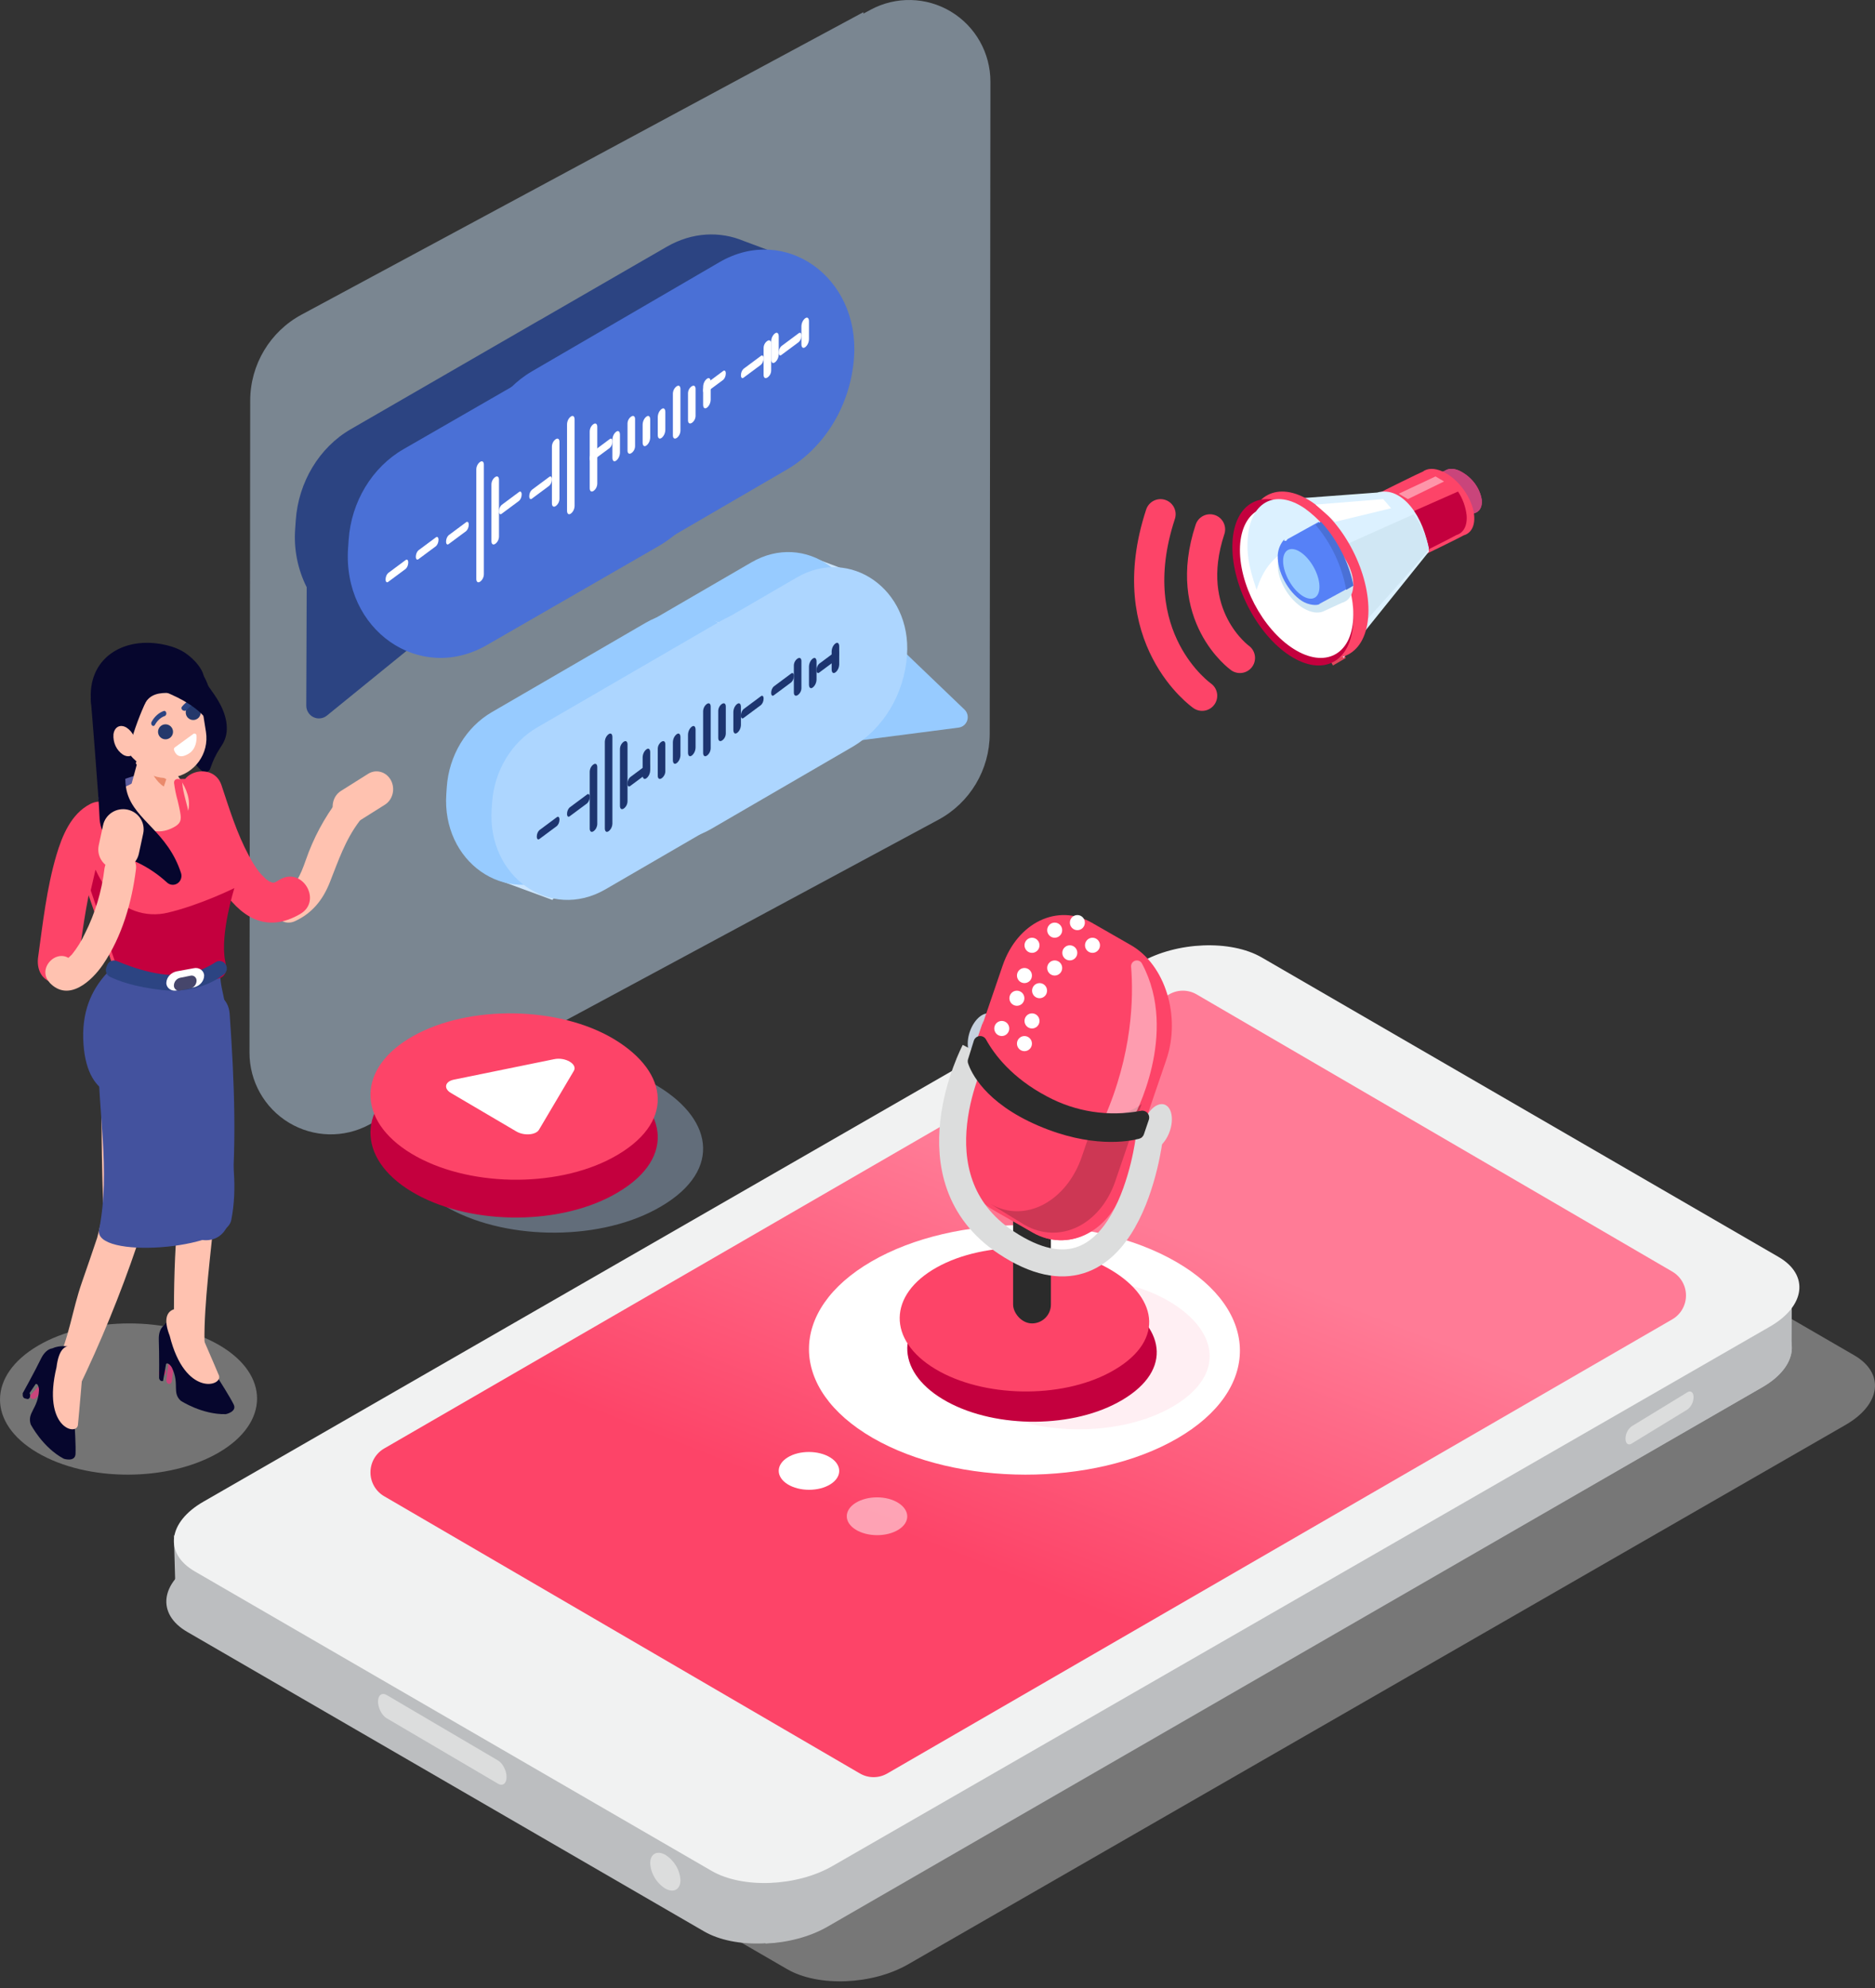 <?xml version="1.0" encoding="UTF-8"?>
<svg width="250px" height="265px" viewBox="0 0 250 265" version="1.1" xmlns="http://www.w3.org/2000/svg">
    <rect x="0" y="0" width="250" height="265" fill="#333333" stroke="none"/>
    <!-- Generator: Sketch 55.1 (78136) - https://sketchapp.com -->
    <title>voiceAsset 1</title>
    <desc>Created with Sketch.</desc>
    <defs>
        <linearGradient x1="38.819%" y1="67.862%" x2="62.51%" y2="32.138%" id="linearGradient-1">
            <stop stop-color="#FD4468" offset="0%"></stop>
            <stop stop-color="#FF7B96" offset="100%"></stop>
        </linearGradient>
    </defs>
    <g id="Deck_Mine/Create" stroke="none" stroke-width="1" fill="none" fill-rule="evenodd">
        <g id="Deck_Create28" transform="translate(-63, -152)">
            <g id="voiceAsset-1" transform="translate(63, 152)">
                <path d="M131.963,97.811 L132.056,10.895 C132.061,7.065 130.061,3.515 126.788,1.547 C123.516,-0.421 119.453,-0.518 116.092,1.293 L115.12,1.815 L115.12,1.622 L40.214,41.938 C36.001,44.2 33.367,48.604 33.36,53.4 L33.266,140.317 C33.262,144.145 35.262,147.694 38.534,149.662 C41.805,151.63 45.866,151.727 49.227,149.918 L50.2,149.396 L50.2,149.59 L125.118,109.273 C129.328,107.008 131.957,102.605 131.963,97.811 Z"
                      id="Path" fill="#CCE6FF" fill-rule="nonzero" opacity="0.46"></path>
                <path d="M104.957,262.491 L36.049,222.571 C31.921,220.178 32.446,216.003 37.222,213.267 L162.191,141.377 C166.964,138.631 174.184,138.343 178.309,140.732 L247.217,180.652 C251.346,183.045 250.82,187.22 246.044,189.957 L121.078,261.847 C116.302,264.596 109.086,264.884 104.957,262.491 Z"
                      id="Path" fill="#DCDDDD" fill-rule="nonzero" opacity="0.4"
                      style="mix-blend-mode: multiply;"></path>
                <path d="M113.911,98.79 L127.821,96.989 C128.353,96.919 128.797,96.548 128.963,96.036 C129.13,95.523 128.989,94.96 128.601,94.588 L117.205,83.669 L113.911,98.79 Z"
                      id="Path" fill="#97CBFF" fill-rule="nonzero"></path>
                <polygon id="Path" fill="#CCE6FF" fill-rule="nonzero"
                         points="114.919 76.774 109.113 74.597 80.645 109.277 87.768 111.895"></polygon>
                <path d="M107.528,97.591 L88.805,108.463 C81.439,112.741 73.001,106.792 73.621,97.757 L73.683,96.86 C73.971,92.668 76.255,88.861 79.673,86.876 L100.193,74.959 C107.321,70.82 115.489,76.574 114.888,85.308 L114.888,85.308 C114.535,90.479 111.73,95.155 107.528,97.591 Z"
                      id="Path" fill="#97CBFF" fill-rule="nonzero"></path>
                <path d="M113.577,99.607 L94.854,110.48 C87.488,114.757 79.05,108.808 79.669,99.773 L79.731,98.877 C80.019,94.684 82.303,90.877 85.721,88.892 L106.242,76.975 C113.369,72.836 121.538,78.59 120.936,87.324 L120.936,87.324 C120.583,92.492 117.779,97.171 113.577,99.607 Z"
                      id="Path" fill="#ADD6FF" fill-rule="nonzero"></path>
                <polygon id="Path" fill="#CCE6FF" fill-rule="nonzero"
                         points="100.806 84.839 94.997 82.661 66.532 117.342 73.652 119.96"></polygon>
                <path d="M93.415,105.656 L74.692,116.528 C67.326,120.805 58.888,114.856 59.508,105.822 L59.57,104.925 C59.858,100.732 62.142,96.925 65.56,94.94 L86.08,83.024 C93.208,78.884 101.376,84.639 100.775,93.372 L100.775,93.372 C100.428,98.54 97.621,103.203 93.415,105.656 Z"
                      id="Path" fill="#97CBFF" fill-rule="nonzero"></path>
                <path d="M99.443,107.685 L80.731,118.546 C73.37,122.818 64.937,116.876 65.556,107.851 L65.618,106.955 C65.906,102.767 68.189,98.964 71.605,96.981 L96.111,82.769 C103.234,78.634 107.396,86.694 106.798,95.431 L106.798,95.431 C106.445,100.584 103.639,105.248 99.443,107.685 Z"
                      id="Path" fill="#ADD6FF" fill-rule="nonzero"></path>
                <path d="M23.386,211.701 L23.185,204.637 L32.258,210.547 C32.258,210.547 29.71,216.943 29.417,216.729 C29.123,216.514 23.386,211.701 23.386,211.701 Z"
                      id="Path" fill="#BCBEC0" fill-rule="nonzero"></path>
                <path d="M93.868,257.45 L24.961,217.529 C20.832,215.137 21.357,210.961 26.134,208.225 L151.102,136.336 C155.879,133.59 163.095,133.303 167.22,135.692 L236.128,175.613 C240.257,178.006 239.731,182.181 234.955,184.918 L109.986,256.809 C105.213,259.555 97.997,259.843 93.868,257.45 Z"
                      id="Path" fill="#BCBEC0" fill-rule="nonzero"></path>
                <path d="M101.815,219.206 L151.345,136.337 C156.108,133.59 163.304,133.303 167.419,135.692 L236.136,175.618 C240.253,178.011 239.729,182.187 234.966,184.924 L110.343,256.824 C107.963,258.197 104.971,258.957 102.064,259.073 L101.815,219.206 Z"
                      id="Path" fill="#BCBEC0" fill-rule="nonzero"></path>
                <polygon id="Path" fill="#BCBEC0" fill-rule="nonzero"
                         points="156.25 191.26 168.868 174.203 238.911 171.371 238.883 179.369 162.301 203.629"></polygon>
                <path d="M90.726,250.63 C90.726,251.873 89.815,252.372 88.71,251.746 C87.518,250.992 86.77,249.736 86.694,248.362 C86.694,247.119 87.604,246.62 88.71,247.246 C89.901,248 90.65,249.256 90.726,250.63 Z"
                      id="Path" fill="#DCDDDD" fill-rule="nonzero"></path>
                <path d="M94.876,249.386 L25.969,209.466 C21.84,207.074 22.365,202.898 27.142,200.162 L152.111,128.272 C156.887,125.526 164.103,125.238 168.229,127.628 L237.136,167.548 C241.265,169.94 240.739,174.115 235.963,176.852 L110.994,248.742 C106.221,251.491 99.005,251.779 94.876,249.386 Z"
                      id="Path" fill="#F1F2F2" fill-rule="nonzero"></path>
                <path d="M66.397,237.764 L51.546,229.036 C50.917,228.666 50.403,227.667 50.403,226.816 L50.403,226.816 C50.403,225.965 50.92,225.583 51.549,225.94 L66.4,234.669 C67.03,235.039 67.543,236.038 67.54,236.889 L67.54,236.889 C67.54,237.74 67.027,238.134 66.397,237.764 Z"
                      id="Path" fill="#DCDDDD" fill-rule="nonzero"></path>
                <path d="M217.536,192.44 L225.001,187.88 C225.501,187.499 225.8,186.889 225.806,186.236 L225.806,186.236 C225.806,185.611 225.447,185.319 225.004,185.579 L217.539,190.138 C217.04,190.519 216.741,191.129 216.734,191.782 L216.734,191.782 C216.731,192.41 217.093,192.713 217.536,192.44 Z"
                      id="Path" fill="#DCDDDD" fill-rule="nonzero"></path>
                <path d="M155.889,132.549 L51.22,193.085 C50.091,193.742 49.395,194.954 49.395,196.266 C49.395,197.578 50.091,198.79 51.22,199.446 L114.651,236.403 C115.781,237.059 117.174,237.059 118.305,236.403 L222.973,175.866 C224.103,175.21 224.798,173.997 224.798,172.686 C224.798,171.374 224.103,170.162 222.973,169.505 L159.543,132.549 C158.412,131.892 157.019,131.892 155.889,132.549 Z"
                      id="Path" fill="url(#linearGradient-1)" fill-rule="nonzero"></path>
                <path d="M156.971,191.738 C145.795,198.213 127.598,198.179 116.342,191.664 C105.086,185.148 105.03,174.616 116.215,168.141 C127.399,161.666 145.587,161.7 156.843,168.216 C168.1,174.731 168.155,185.263 156.971,191.738 Z"
                      id="Path" fill="#FFFFFF" fill-rule="nonzero"></path>
                <path d="M110.724,197.853 C109.156,198.836 106.598,198.832 105.02,197.853 C103.442,196.874 103.433,195.266 105.001,194.284 C106.57,193.302 109.127,193.305 110.706,194.284 C112.284,195.263 112.293,196.871 110.724,197.853 Z"
                      id="Path" fill="#FFFFFF" fill-rule="nonzero"></path>
                <path d="M119.801,203.903 C118.232,204.884 115.673,204.88 114.094,203.903 C112.514,202.925 112.505,201.32 114.075,200.339 C115.645,199.358 118.21,199.341 119.779,200.339 C121.349,201.337 121.371,202.922 119.801,203.903 Z"
                      id="Path" fill-opacity="0.5" fill="#FFFFFF" fill-rule="nonzero"></path>
                <path d="M45.091,106.574 C43.242,109.006 41.786,111.725 40.781,114.628 C40.033,116.741 39.43,118.264 37.33,119.243 C34.984,120.336 37.022,123.865 39.356,122.779 C41.637,121.717 43.05,119.953 43.974,117.62 C45.116,114.737 46.027,111.968 47.93,109.456 C49.493,107.4 46.673,104.483 45.091,106.561 L45.091,106.574 Z"
                      id="Path" fill="#FFC2B0" fill-rule="nonzero"></path>
                <path d="M52.119,104.002 L52.119,104.002 C51.5,102.869 50.147,102.486 49.09,103.146 L45.45,105.437 C44.398,106.104 44.042,107.561 44.655,108.699 L44.655,108.699 C45.274,109.833 46.627,110.216 47.684,109.556 L51.324,107.265 C52.377,106.598 52.732,105.141 52.119,104.002 L52.119,104.002 Z"
                      id="Path" fill="#FFC2B0" fill-rule="nonzero"></path>
                <path d="M4.983,193.642 C11.653,197.568 22.503,197.546 29.217,193.597 C35.932,189.649 35.963,183.264 29.292,179.341 C22.622,175.418 11.773,175.437 5.058,179.386 C-1.656,183.334 -1.691,189.732 4.983,193.642 Z"
                      id="Path" fill="#D4D4D4" fill-rule="nonzero" opacity="0.4"
                      style="mix-blend-mode: multiply;"></path>
                <path d="M21.626,183.445 L21.943,183.311 C22.123,183.233 22.22,182.985 22.159,182.757 L22.159,182.757 C22.098,182.528 21.902,182.406 21.721,182.483 L21.404,182.616 C21.223,182.694 21.127,182.942 21.188,183.171 L21.188,183.171 C21.249,183.399 21.445,183.522 21.626,183.445 L21.626,183.445 Z"
                      id="Path" fill="#BC4073" fill-rule="nonzero"></path>
                <path d="M22.917,184.082 L23.181,181.991 C23.212,181.737 23.075,181.498 22.874,181.457 L22.874,181.457 C22.673,181.418 22.484,181.591 22.451,181.845 L22.182,183.935 C22.151,184.19 22.288,184.428 22.489,184.469 L22.489,184.469 C22.586,184.49 22.687,184.461 22.767,184.388 C22.848,184.316 22.902,184.205 22.917,184.082 Z"
                      id="Path" fill="#C9457B" fill-rule="nonzero"></path>
                <path d="M21.172,178.558 C21.25,180.637 21.212,183.705 21.212,183.705 C21.293,184.041 21.48,184.143 21.741,184.081 L22.14,181.847 C22.277,181.536 22.763,181.975 22.934,182.339 C23.968,184.517 22.912,185.603 24.089,186.714 C24.089,186.714 26.931,188.581 30.104,188.506 C30.104,188.506 31.639,188.195 31.156,187.215 C30.203,185.279 26.433,179.719 25.727,178.44 L25.496,178.325 L24.285,175.462 C23.7,175.188 22.417,175.919 21.844,176.688 C21.415,177.024 21.141,177.696 21.172,178.558 Z"
                      id="Path" fill="#06062D" fill-rule="nonzero"></path>
                <path d="M24.722,174.461 L25.972,175.882 C25.972,175.882 28.686,182.118 29.188,183.342 C29.772,184.779 24.669,186.295 22.625,178.052 C20.899,173.605 24.722,174.461 24.722,174.461 Z"
                      id="Path" fill="#FFC2B0" fill-rule="nonzero"></path>
                <path d="M24.972,135.699 C25.096,144.623 24.501,153.35 23.706,162.242 C23.255,167.265 23.185,171.75 23.185,176.107 C23.185,179.592 27.318,182.319 27.264,178.81 C27.185,173.822 28.135,166.882 28.628,161.514 C29.456,152.499 30.357,144.746 30.23,135.699 C30.182,132.193 24.927,132.18 24.975,135.699 L24.972,135.699 Z"
                      id="Path" fill="#FFC2B0" fill-rule="nonzero"></path>
                <path d="M24.203,135.126 C24.835,144.127 25.211,153.146 24.241,162.135 C24.054,163.85 25.85,165.323 27.449,165.323 C29.345,165.323 30.471,163.853 30.657,162.135 C31.63,153.143 31.251,144.12 30.619,135.126 C30.335,131.043 23.915,131.024 24.203,135.126 L24.203,135.126 Z"
                      id="Path" fill="#43529E" fill-rule="nonzero"></path>
                <path d="M29.14,93.482 C30.106,95.127 30.682,97.226 29.82,98.928 C29.662,99.243 29.461,99.53 29.272,99.826 C28.78,100.601 28.382,101.433 28.088,102.303 C28.049,102.457 27.978,102.601 27.88,102.725 C27.588,102.963 27.17,102.963 26.879,102.725 C26.601,102.49 26.348,102.227 26.123,101.941 C25.37,101.162 14.586,110.598 13.818,109.835 C12.778,108.801 13.169,94.774 13.213,93.309 C13.273,91.443 22.6,92.101 23.859,90.69 C24.119,90.431 24.362,90.157 24.586,89.867 L24.586,89.867 C24.886,89.426 25.071,88.581 25.733,88.726 C26.265,88.843 26.602,89.7 26.854,90.097 C27.578,91.257 28.45,92.306 29.14,93.482 Z"
                      id="Path" fill="#06062D" fill-rule="nonzero"></path>
                <path d="M14.048,106.685 C16.041,104.653 19.897,103.872 22.649,103.911 C23.364,103.911 23.364,102.834 22.649,102.824 C19.578,102.782 15.476,103.663 13.263,105.916 C12.767,106.421 13.552,107.202 14.048,106.685 Z"
                      id="Path" fill="#5C5C9E" fill-rule="nonzero"></path>
                <path d="M24.33,106.062 C26.325,112.055 30.719,127.271 40.039,121.828 C43.015,120.091 40.314,115.495 37.325,117.241 C36.706,117.599 36.586,117.752 36.087,117.593 C36.706,117.785 35.849,117.47 35.849,117.47 C36.301,117.758 35.444,117.18 35.373,117.125 C35.667,117.351 34.946,116.675 34.874,116.602 C34.803,116.529 34.407,116.052 34.516,116.192 C34.012,115.516 33.565,114.8 33.179,114.052 C31.579,111.086 30.586,107.838 29.528,104.658 C28.451,101.423 23.256,102.824 24.342,106.071 L24.33,106.062 Z"
                      id="Path" fill="#FD4468" fill-rule="nonzero"></path>
                <path d="M13.77,136.718 C13.462,142.446 13.487,148.19 13.585,153.921 C13.622,156.092 13.676,158.262 13.746,160.431 C13.764,161.038 13.746,161.656 13.807,162.263 C13.887,163.24 13.647,162.282 13.909,162.128 C13.49,162.37 13.105,164.553 12.954,165 C12.298,166.957 11.628,168.91 10.947,170.86 C9.577,174.775 9.278,178.173 7.483,181.907 C5.966,185.056 8.866,188.376 10.39,185.214 C13.403,178.994 16.031,172.587 18.259,166.03 C18.708,164.688 19.183,163.51 19.152,162.1 C19.106,158.95 18.961,155.801 18.918,152.652 C18.841,147.34 18.838,142.015 19.121,136.708 C19.309,133.188 13.958,133.2 13.77,136.708 L13.77,136.718 Z"
                      id="Path" fill="#FFC2B0" fill-rule="nonzero"></path>
                <path d="M11.136,139.258 C11.695,146.716 16.628,147.461 21.621,144.684 C24.698,142.968 28.748,140.674 30.007,137.271 C30.788,135.162 29.374,132.153 29.374,130.026 C29.374,130.026 26.601,121.787 21.615,124.564 C16.628,127.341 10.491,130.603 11.136,139.258 Z"
                      id="Path" fill="#43529E" fill-rule="nonzero"></path>
                <path d="M28.329,107.863 C28.329,107.863 31.592,112.935 31.22,115.992 C30.983,117.94 29.564,120.128 29.345,120.752 C27.647,125.853 28.585,127.398 28.407,128.811 C28.407,128.811 27.275,133.663 15.161,129.076 L10.081,114.298 L28.329,107.863 Z"
                      id="Path" fill="#FD4468" fill-rule="nonzero"></path>
                <path d="M11.294,118.084 C10.842,117.815 10.732,117.09 10.732,117.09 C10.416,114.453 8.941,113.256 11.869,108.734 C12.34,108.009 18.746,104.753 23.557,103.902 C25.901,103.512 28.212,104.75 29.142,106.895 C29.691,108.133 30.225,110.609 30.225,110.609 C30.456,115.453 28.263,109.093 27.916,111.767 C27.916,111.702 27.944,111.637 27.954,111.572 C27.954,111.572 27.357,116.091 26.905,119.588 C26.624,121.77 26.425,123.349 26.409,123.572 C26.409,123.572 26.409,123.596 26.409,123.599 L18.06,130.04 L13.666,122.265 L13.666,122.265 L11.294,118.084 Z"
                      id="Path" fill="#FD4468" fill-rule="nonzero"></path>
                <path d="M23.199,102.823 C23.199,102.823 27.314,107.088 23.746,110.109 C20.179,113.131 14.113,106.375 14.113,106.375 C17.301,104.372 20.362,103.013 23.199,102.823 Z"
                      id="Path" fill="#FFC2B0" fill-rule="nonzero"></path>
                <path d="M22.01,105.753 L24.194,97.782 L18.93,99.37 L17.164,105.88 C16.791,106.935 20.44,109.826 22.01,105.753 Z"
                      id="Path" fill="#FFC2B0" fill-rule="nonzero"></path>
                <path d="M22.177,103.863 C22.177,103.863 20.169,102.841 20.161,102.823 C20.153,102.804 20.849,104.272 21.846,104.839 L22.177,103.863 Z"
                      id="Path" fill="#EA8A6C" fill-rule="nonzero"></path>
                <path d="M3.3,186.404 L3.627,186.484 C3.811,186.53 3.989,186.366 4.027,186.117 L4.027,186.117 C4.06,185.865 3.94,185.624 3.757,185.572 L3.43,185.491 C3.245,185.446 3.068,185.609 3.03,185.859 L3.03,185.859 C2.997,186.11 3.116,186.352 3.3,186.404 L3.3,186.404 Z"
                      id="Path" fill="#06062D" fill-rule="nonzero"></path>
                <path d="M4.786,186.354 L5.96,185.059 C6.102,184.901 6.07,184.675 5.887,184.552 L5.887,184.552 C5.703,184.43 5.439,184.458 5.295,184.614 L4.121,185.909 C3.979,186.066 4.011,186.293 4.194,186.416 L4.194,186.416 C4.378,186.538 4.642,186.51 4.786,186.354 L4.786,186.354 Z"
                      id="Path" fill="#C9457B" fill-rule="nonzero"></path>
                <path d="M5.481,181.081 C4.544,182.998 3.024,185.73 3.024,185.73 L3.524,186.312 L4.738,184.516 C5.003,184.315 5.222,184.938 5.197,185.353 C5.053,187.82 3.599,188.28 4.092,189.862 C4.092,189.862 5.681,192.958 8.509,194.453 C8.509,194.453 10.007,194.936 10.07,193.814 C10.17,191.6 9.548,184.733 9.545,183.235 L9.399,183.018 L9.711,179.845 C9.33,179.308 7.838,179.327 6.973,179.739 C6.436,179.803 5.877,180.279 5.481,181.081 Z"
                      id="Path" fill="#06062D" fill-rule="nonzero"></path>
                <path d="M10.734,180.135 L11.089,181.968 C11.089,181.968 10.531,188.639 10.39,189.947 C10.229,191.466 5.581,190.342 7.535,182.256 C8.11,177.573 10.734,180.135 10.734,180.135 Z"
                      id="Path" fill="#FFC2B0" fill-rule="nonzero"></path>
                <path d="M12.735,115.927 C13.2,116.94 13.772,117.901 14.442,118.791 C16.271,121.257 19.405,122.386 22.391,121.656 C26.789,120.605 31.25,118.381 31.25,118.381 C31.25,118.381 29.335,124.478 30.009,128.033 C30.328,129.681 30.095,129.376 30.095,129.376 C30.002,130.951 27.398,130.518 27.398,130.518 C21.83,132.243 15.68,129.207 15.68,129.207 L12.097,118.693 L12.735,115.927 Z"
                      id="Path" fill="#C4003E" fill-rule="nonzero"></path>
                <path d="M30.225,128.907 L30.225,128.907 C30.293,129.273 30.153,129.646 29.864,129.874 C28.815,130.689 26.039,132.45 21.665,131.977 C17.919,131.565 15.729,130.73 14.67,130.212 C14.215,129.991 13.999,129.454 14.173,128.972 L14.28,128.675 C14.372,128.421 14.561,128.215 14.806,128.107 C15.05,127.998 15.328,127.997 15.574,128.102 C17.554,128.949 22.267,130.679 25.579,129.68 C26.69,129.38 27.748,128.907 28.717,128.279 C28.987,128.089 29.334,128.051 29.638,128.178 C29.943,128.305 30.164,128.579 30.225,128.907 L30.225,128.907 Z"
                      id="Path" fill="#2C4482" fill-rule="nonzero"></path>
                <path d="M23.549,132.028 L25.846,131.612 C26.625,131.444 27.186,130.819 27.217,130.085 L27.217,130.085 C27.228,129.766 27.076,129.462 26.807,129.261 C26.538,129.06 26.183,128.986 25.846,129.061 L23.549,129.483 C22.77,129.651 22.209,130.276 22.178,131.011 L22.178,131.011 C22.169,131.328 22.322,131.631 22.59,131.83 C22.859,132.029 23.213,132.102 23.549,132.028 L23.549,132.028 Z"
                      id="Path" fill="#FFFFFF" fill-rule="nonzero"></path>
                <path d="M24.012,132.035 L25.383,131.756 C25.851,131.649 26.19,131.232 26.209,130.741 L26.209,130.741 C26.217,130.528 26.126,130.323 25.963,130.189 C25.8,130.055 25.585,130.008 25.383,130.062 L24.012,130.34 C23.544,130.448 23.205,130.865 23.186,131.355 L23.186,131.355 C23.178,131.569 23.269,131.774 23.432,131.908 C23.595,132.041 23.81,132.088 24.012,132.035 L24.012,132.035 Z"
                      id="Path" fill="#46466B" fill-rule="nonzero"></path>
                <path d="M23.206,104.351 C23.308,105.17 23.473,105.98 23.701,106.775 C23.84,107.395 23.992,108.016 24.08,108.637 C24.212,109.605 23.795,110.002 22.802,110.452 C19.568,111.91 16.227,108.844 14.05,106.905 C13.536,106.446 12.756,107.187 13.277,107.647 C15.832,109.924 19.464,113.093 23.236,111.432 C24.588,110.837 25.354,110.033 25.176,108.621 C24.998,107.209 24.387,105.769 24.303,104.336 C24.264,103.665 23.168,103.659 23.21,104.336 L23.206,104.351 Z"
                      id="Path" fill="#FD4468" fill-rule="nonzero"></path>
                <path d="M21.688,86.53 C24.626,86.531 27.008,88.912 27.008,91.851 L27.009,98.432 C27.009,101.37 24.627,103.752 21.689,103.752 C21.689,103.752 21.689,103.752 21.689,103.752 C18.751,103.752 16.369,101.37 16.369,98.432 L16.369,91.85 C16.368,88.912 18.75,86.531 21.688,86.53 C21.688,86.53 21.688,86.53 21.688,86.53 Z"
                      id="Rectangle" fill="#FFC2B0" fill-rule="nonzero"
                      transform="translate(21.689, 95.141) rotate(170.97) translate(-21.689, -95.141) "></path>
                <path d="M19.304,93.82 C20.689,91.123 24.576,93.227 26.261,92.136 C28.086,90.953 27.025,88.985 25.371,87.555 C24.483,86.789 23.426,86.202 21.472,85.852 C15.992,84.891 11.289,88.142 12.214,94.166 C12.214,94.166 12.974,102.547 17.807,102.823 L18.185,101.476 C18.185,101.476 14.969,98.978 17.464,96.644 C18.045,96.099 18.083,96.08 17.829,95.099 C17.575,94.118 18.837,94.724 19.304,93.82 Z"
                      id="Path" fill="#06062D" fill-rule="nonzero"></path>
                <path d="M25.757,97.847 L23.305,99.634 C23.206,99.706 23.162,99.839 23.198,99.961 C23.342,100.407 23.811,101.309 25.187,100.447 C26.143,99.84 26.238,98.712 26.204,98.063 C26.199,97.952 26.137,97.854 26.042,97.808 C25.948,97.763 25.838,97.778 25.757,97.847 L25.757,97.847 Z"
                      id="Path" fill="#FFFFFF" fill-rule="nonzero"></path>
                <ellipse id="Oval" fill="#24386B" fill-rule="nonzero"
                         transform="translate(22.07, 97.551) rotate(-10.94) translate(-22.07, -97.551) "
                         cx="22.07" cy="97.551" rx="1" ry="1"></ellipse>
                <ellipse id="Oval" fill="#24386B" fill-rule="nonzero"
                         transform="translate(25.764, 94.977) rotate(-10.972) translate(-25.764, -94.977) "
                         cx="25.764" cy="94.977" rx="1" ry="1"></ellipse>
                <path d="M21.984,95.439 C21.447,95.623 20.979,96.041 20.66,96.619 C20.469,96.995 20.016,96.619 20.207,96.23 C20.607,95.501 21.2,94.98 21.878,94.759 C22.019,94.743 22.146,94.865 22.172,95.04 C22.199,95.215 22.117,95.388 21.982,95.439 L21.984,95.439 Z"
                      id="Path" fill="#2C4482" fill-rule="nonzero"></path>
                <path d="M26.91,93.489 C26.131,93.626 25.427,94.021 24.919,94.606 C24.618,94.99 23.968,94.571 24.273,94.184 C24.897,93.432 25.781,92.921 26.763,92.746 C27.258,92.68 27.409,93.417 26.91,93.482 L26.91,93.489 Z"
                      id="Path" fill="#2C4482" fill-rule="nonzero"></path>
                <path d="M13.112,139.907 C12.975,147.912 14.787,155.973 13.212,163.919 C12.427,167.876 30.046,166.62 30.834,162.641 C32.536,154.047 28.456,145.682 28.605,137.042 C28.673,132.988 13.181,135.851 13.112,139.907 Z"
                      id="Path" fill="#43529E" fill-rule="nonzero"></path>
                <path d="M27.973,96.774 C27.973,96.774 27.381,93.985 20.346,91.614 C13.311,89.243 20.036,91.502 20.036,91.502 L26.072,88.71 C26.072,88.71 29.104,91.175 27.973,96.774 Z"
                      id="Path" fill="#06062D" fill-rule="nonzero"></path>
                <path d="M12.028,107.176 C9.473,108.479 8.276,111.426 7.509,114.027 C6.218,118.425 5.708,123.08 5.08,127.607 C4.88,129.065 5.433,130.538 6.978,130.965 C8.247,131.317 10.105,130.529 10.321,129.058 C10.902,124.855 11.415,120.577 12.475,116.474 C12.735,115.345 13.11,114.245 13.592,113.191 C13.72,112.95 13.864,112.717 14.011,112.488 C14.324,112.004 13.717,112.818 14.105,112.372 C14.236,112.225 14.379,112.089 14.53,111.963 C13.977,112.441 14.583,111.963 14.752,111.891 C17.879,110.298 15.124,105.586 12.01,107.179 L12.028,107.176 Z"
                      id="Path" fill="#FD4468" fill-rule="nonzero"></path>
                <path d="M19.473,93.483 C19.473,93.483 15.679,101.341 16.971,105.73 C18.042,109.358 22.391,110.937 24.139,116.393 C24.296,116.899 24.108,117.45 23.68,117.744 C23.251,118.038 22.685,118.004 22.292,117.661 C21.081,116.542 19.711,115.619 18.23,114.926 C14.389,113.212 13.306,110.807 13.266,108.87 C13.226,106.934 12.097,93.074 12.097,93.074 L19.738,90.726 L19.473,93.483 Z"
                      id="Path" fill="#06062D" fill-rule="nonzero"></path>
                <path d="M15.273,115.87 L15.273,115.87 C16.748,116.172 18.196,115.249 18.512,113.804 L19.095,111.098 C19.403,109.65 18.46,108.23 16.985,107.92 L16.985,107.92 C15.51,107.618 14.063,108.541 13.746,109.986 L13.163,112.693 C12.855,114.141 13.798,115.561 15.273,115.87 L15.273,115.87 Z"
                      id="Path" fill="#FFC2B0" fill-rule="nonzero"></path>
                <path d="M16.392,100.59 C17.224,101.091 18.006,100.694 18.135,99.699 C18.222,98.606 17.732,97.555 16.874,96.991 C16.042,96.49 15.26,96.887 15.131,97.882 C15.044,98.974 15.534,100.025 16.392,100.59 L16.392,100.59 Z"
                      id="Path" fill="#FFC2B0" fill-rule="nonzero"></path>
                <path d="M6.587,130.965 C9.126,133.681 12.26,130.733 13.733,128.57 C16.275,124.836 17.587,120.249 18.128,115.86 C18.451,113.251 14.216,113.273 13.918,115.86 C13.559,118.84 12.683,121.74 11.327,124.438 C10.864,125.433 10.28,126.372 9.589,127.234 C9.54,127.291 8.828,127.968 8.824,127.965 C8.808,127.905 10.165,128.686 9.602,128.081 C7.775,126.128 4.796,129.022 6.616,130.972 L6.587,130.965 Z"
                      id="Path" fill="#FFC2B0" fill-rule="nonzero"></path>
                <path d="M87.672,144.762 C79.943,140.11 67.295,139.896 59.416,144.29 C51.537,148.684 51.418,156.016 59.144,160.668 C66.869,165.319 79.383,165.536 87.406,161.23 C96.236,156.504 95.4,149.416 87.672,144.762 Z"
                      id="Path" fill="#A8C4E5" fill-rule="nonzero" opacity="0.4"
                      style="mix-blend-mode: multiply;"></path>
                <path d="M81.929,143.595 C74.586,139.145 62.568,138.943 55.084,143.146 C47.601,147.349 47.485,154.36 54.828,158.81 C62.171,163.26 74.057,163.466 81.679,159.348 C90.058,154.825 89.272,148.049 81.929,143.595 Z"
                      id="Path" fill="#C4003E" fill-rule="nonzero"></path>
                <path d="M81.929,138.554 C74.586,134.105 62.568,133.903 55.084,138.105 C47.601,142.307 47.485,149.315 54.828,153.764 C62.171,158.213 74.057,158.431 81.679,154.318 C90.058,149.78 89.272,143.003 81.929,138.554 Z"
                      id="Path" fill="#FD4468" fill-rule="nonzero"></path>
                <path d="M155.975,173.52 C149.211,169.478 138.144,169.291 131.25,173.11 C124.355,176.928 124.25,183.312 131.007,187.354 C137.764,191.397 148.719,191.586 155.738,187.846 C163.461,183.729 162.738,177.566 155.975,173.52 Z"
                      id="Path" fill-opacity="0.3" fill="#FF7B96" fill-rule="nonzero" opacity="0.4"
                      style="mix-blend-mode: multiply;"></path>
                <path d="M149.222,173.364 C142.847,169.52 132.407,169.346 125.908,172.975 C119.41,176.604 119.308,182.659 125.686,186.503 C132.063,190.347 142.396,190.524 149.005,186.97 C156.281,183.064 155.597,177.208 149.222,173.364 Z"
                      id="Path" fill="#C4003E" fill-rule="nonzero"></path>
                <path d="M148.213,169.331 C141.839,165.488 131.398,165.313 124.9,168.943 C118.402,172.572 118.3,178.627 124.677,182.471 C131.055,186.315 141.387,186.492 147.996,182.937 C155.271,179.028 154.59,173.175 148.213,169.331 Z"
                      id="Path" fill="#FD4468" fill-rule="nonzero"></path>
                <rect id="Rectangle" fill="#2B2B2B" fill-rule="nonzero" x="135.081" y="155.242" width="5.04"
                      height="21.169" rx="2.52"></rect>
                <path d="M133.065,137.101 C133.065,138.675 132.163,140.403 131.048,140.957 C129.933,141.511 129.032,140.685 129.032,139.11 C129.032,137.535 129.933,135.808 131.048,135.254 C132.163,134.7 133.065,135.519 133.065,137.101 Z"
                      id="Path" fill="#C6D1DE" fill-rule="nonzero"></path>
                <path d="M137.695,164.309 L132.476,161.317 C127.905,158.7 125.782,151.832 127.752,146.06 L133.676,128.736 C135.65,122.963 141.003,120.383 145.571,122.997 L150.79,125.988 C155.361,128.606 157.484,135.473 155.514,141.246 L149.59,158.57 C147.626,164.33 142.266,166.91 137.695,164.309 Z"
                      id="Path" fill="#FD4468" fill-rule="nonzero"></path>
                <path d="M137.782,164.3 L132.52,161.283 C127.912,158.643 125.772,151.715 127.758,145.893 L131.106,136.089 C129.735,142.017 145.565,154.124 153.226,148.402 L149.768,158.509 C147.794,164.322 142.391,166.924 137.782,164.3 Z"
                      id="Path" fill="#FD4468" fill-rule="nonzero"></path>
                <path d="M146.146,148.634 L144.238,154.194 C142.226,160.089 136.717,163.156 132.056,160.484 L136.593,163.27 C141.253,165.942 146.712,163.308 148.721,157.41 L152.218,147.177 C150.507,148.444 148.39,148.842 146.146,148.634 Z"
                      id="Path" fill-opacity="0.19" fill="#000000" fill-rule="nonzero"></path>
                <path d="M156.25,149.197 C156.25,150.772 155.349,152.499 154.234,153.053 C153.119,153.608 152.218,152.781 152.218,151.206 C152.218,149.631 153.119,147.904 154.234,147.35 C155.349,146.796 156.25,147.622 156.25,149.197 Z"
                      id="Path" fill="#DCDDDD" fill-rule="nonzero"></path>
                <path d="M153.226,151.78 C153.226,151.78 150.356,176.383 134.138,165.625 C121.093,156.97 129.96,140.121 129.96,140.121"
                      id="Path" stroke="#DCDDDD" stroke-width="3.6"></path>
                <ellipse id="Oval" fill="#FFFFFF" fill-rule="nonzero" cx="133.569" cy="137.097" rx="1"
                         ry="1.008"></ellipse>
                <ellipse id="Oval" fill="#FFFFFF" fill-rule="nonzero" cx="135.585" cy="133.065" rx="1"
                         ry="1.008"></ellipse>
                <ellipse id="Oval" fill="#FFFFFF" fill-rule="nonzero" cx="136.593" cy="130.04" rx="1"
                         ry="1.008"></ellipse>
                <ellipse id="Oval" fill="#FFFFFF" fill-rule="nonzero" cx="137.601" cy="126.008" rx="1"
                         ry="1.008"></ellipse>
                <ellipse id="Oval" fill="#FFFFFF" fill-rule="nonzero" cx="140.625" cy="123.992" rx="1"
                         ry="1.008"></ellipse>
                <ellipse id="Oval" fill="#FFFFFF" fill-rule="nonzero" cx="143.649" cy="122.984" rx="1"
                         ry="1.008"></ellipse>
                <ellipse id="Oval" fill="#FFFFFF" fill-rule="nonzero" cx="136.593" cy="139.113" rx="1"
                         ry="1.008"></ellipse>
                <ellipse id="Oval" fill="#FFFFFF" fill-rule="nonzero" cx="137.601" cy="136.089" rx="1"
                         ry="1.008"></ellipse>
                <ellipse id="Oval" fill="#FFFFFF" fill-rule="nonzero" cx="138.609" cy="132.056" rx="1"
                         ry="1.008"></ellipse>
                <ellipse id="Oval" fill="#FFFFFF" fill-rule="nonzero" cx="140.625" cy="129.032" rx="1"
                         ry="1.008"></ellipse>
                <ellipse id="Oval" fill="#FFFFFF" fill-rule="nonzero" cx="142.641" cy="127.016" rx="1"
                         ry="1.008"></ellipse>
                <ellipse id="Oval" fill="#FFFFFF" fill-rule="nonzero" cx="145.665" cy="126.008" rx="1"
                         ry="1.008"></ellipse>
                <polygon id="Path" fill="#2C4482" fill-rule="nonzero"
                         points="89.718 43.982 82.541 41.331 47.379 83.511 56.177 86.694"></polygon>
                <path d="M104.682,36.813 L106.271,34.772 L99.142,32.114 L99.142,32.114 C96.027,30.816 92.337,30.901 88.864,32.913 L72.087,42.602 C71.997,42.652 71.906,42.693 71.819,42.746 L46.755,57.221 C42.578,59.635 39.788,64.258 39.436,69.352 L39.361,70.443 C39.146,73.147 39.677,75.858 40.893,78.279 L40.837,94.064 C40.836,94.719 41.209,95.316 41.795,95.599 C42.382,95.882 43.078,95.801 43.584,95.39 L58.443,83.316 L58.259,83.25 L69.929,76.511 L72.947,77.614 L76.949,72.471 L97.815,60.425 C102.948,57.463 106.373,51.78 106.806,45.52 L106.806,45.52 C107.06,42.462 106.314,39.405 104.682,36.813 Z"
                      id="Path" fill="#2C4482" fill-rule="nonzero"></path>
                <path d="M104.884,62.613 L82.063,75.89 C73.078,81.119 62.786,73.85 63.548,62.802 L63.623,61.705 C63.974,56.58 66.757,51.928 70.929,49.499 L95.952,34.935 C104.657,29.889 114.607,36.91 113.873,47.604 L113.873,47.604 C113.444,53.902 110.021,59.62 104.884,62.613 Z"
                      id="Path" fill="#4A70D6" fill-rule="nonzero"></path>
                <path d="M87.734,72.842 L64.914,85.989 C55.935,91.162 45.65,83.971 46.411,73.042 L46.485,71.956 C46.837,66.886 49.618,62.285 53.787,59.882 L83.673,42.676 C92.373,37.684 97.435,47.428 96.705,58.004 L96.705,58.004 C96.273,64.238 92.855,69.894 87.734,72.842 Z"
                      id="Path" fill="#4A70D6" fill-rule="nonzero"></path>
                <path d="M54.091,75.832 L51.755,77.567 C51.567,77.707 51.411,77.567 51.411,77.232 L51.411,77.232 C51.417,76.896 51.544,76.583 51.755,76.386 L54.091,74.65 C54.28,74.511 54.435,74.65 54.435,74.986 L54.435,74.986 C54.43,75.322 54.303,75.635 54.091,75.832 Z"
                      id="Path" fill="#FFFFFF" fill-rule="nonzero"></path>
                <path d="M58.124,72.808 L55.788,74.543 C55.599,74.682 55.444,74.543 55.444,74.208 L55.444,74.208 C55.449,73.872 55.576,73.558 55.788,73.361 L58.124,71.626 C58.312,71.487 58.468,71.626 58.468,71.962 L58.468,71.962 C58.463,72.298 58.335,72.611 58.124,72.808 Z"
                      id="Path" fill="#FFFFFF" fill-rule="nonzero"></path>
                <path d="M62.156,70.792 L59.82,72.527 C59.631,72.666 59.476,72.527 59.476,72.191 L59.476,72.191 C59.481,71.856 59.608,71.542 59.82,71.345 L62.156,69.61 C62.345,69.471 62.5,69.61 62.5,69.946 L62.5,69.946 C62.495,70.282 62.367,70.595 62.156,70.792 Z"
                      id="Path" fill="#FFFFFF" fill-rule="nonzero"></path>
                <path d="M96.43,50.631 L94.094,52.366 C93.905,52.505 93.75,52.366 93.75,52.03 L93.75,52.03 C93.755,51.694 93.883,51.381 94.094,51.184 L96.43,49.449 C96.619,49.309 96.774,49.449 96.774,49.784 L96.774,49.784 C96.769,50.12 96.642,50.434 96.43,50.631 L96.43,50.631 Z"
                      id="Path" fill="#FFFFFF" fill-rule="nonzero"></path>
                <path d="M101.47,48.614 L99.134,50.35 C98.946,50.489 98.79,50.35 98.79,50.014 L98.79,50.014 C98.796,49.678 98.923,49.365 99.134,49.168 L101.47,47.433 C101.659,47.293 101.815,47.433 101.815,47.768 L101.815,47.768 C101.809,48.104 101.682,48.417 101.47,48.614 L101.47,48.614 Z"
                      id="Path" fill="#FFFFFF" fill-rule="nonzero"></path>
                <path d="M106.511,45.59 L104.175,47.325 C103.986,47.465 103.831,47.325 103.831,46.99 L103.831,46.99 C103.836,46.654 103.963,46.341 104.175,46.144 L106.511,44.408 C106.699,44.269 106.855,44.408 106.855,44.744 L106.855,44.744 C106.85,45.08 106.722,45.393 106.511,45.59 L106.511,45.59 Z"
                      id="Path" fill="#FFFFFF" fill-rule="nonzero"></path>
                <path d="M69.212,66.76 L66.876,68.495 C66.688,68.634 66.532,68.495 66.532,68.159 L66.532,68.159 C66.537,67.823 66.665,67.51 66.876,67.313 L69.212,65.578 C69.401,65.439 69.556,65.578 69.556,65.913 L69.556,65.913 C69.551,66.249 69.424,66.563 69.212,66.76 Z"
                      id="Path" fill="#FFFFFF" fill-rule="nonzero"></path>
                <path d="M73.245,64.743 L70.909,66.479 C70.72,66.618 70.565,66.479 70.565,66.143 L70.565,66.143 C70.57,65.807 70.697,65.494 70.909,65.297 L73.245,63.562 C73.433,63.422 73.589,63.562 73.589,63.897 L73.589,63.897 C73.583,64.233 73.456,64.546 73.245,64.743 Z"
                      id="Path" fill="#FFFFFF" fill-rule="nonzero"></path>
                <path d="M81.309,59.703 L78.973,61.438 C78.784,61.578 78.629,61.438 78.629,61.103 L78.629,61.103 C78.634,60.767 78.762,60.454 78.973,60.257 L81.309,58.521 C81.498,58.382 81.653,58.521 81.653,58.857 L81.653,58.857 C81.648,59.193 81.521,59.506 81.309,59.703 Z"
                      id="Path" fill="#FFFFFF" fill-rule="nonzero"></path>
                <path d="M64.049,77.512 L63.975,77.559 C63.719,77.721 63.508,77.559 63.508,77.172 L63.508,62.577 C63.514,62.189 63.687,61.827 63.975,61.601 L64.049,61.554 C64.305,61.392 64.516,61.554 64.516,61.941 L64.516,76.536 C64.51,76.924 64.337,77.286 64.049,77.512 Z"
                      id="Path" fill="#FFFFFF" fill-rule="nonzero"></path>
                <path d="M66.065,72.473 L65.991,72.519 C65.735,72.679 65.524,72.519 65.524,72.14 L65.524,64.574 C65.53,64.193 65.703,63.837 65.991,63.615 L66.065,63.569 C66.322,63.41 66.532,63.569 66.532,63.949 L66.532,71.515 C66.526,71.896 66.353,72.251 66.065,72.473 L66.065,72.473 Z"
                      id="Path" fill="#FFFFFF" fill-rule="nonzero"></path>
                <path d="M74.13,67.433 L74.056,67.479 C73.799,67.638 73.589,67.479 73.589,67.1 L73.589,59.533 C73.595,59.152 73.768,58.797 74.056,58.575 L74.13,58.529 C74.386,58.37 74.597,58.529 74.597,58.908 L74.597,66.478 C74.59,66.858 74.417,67.212 74.13,67.433 L74.13,67.433 Z"
                      id="Path" fill="#FFFFFF" fill-rule="nonzero"></path>
                <path d="M79.17,65.417 L79.096,65.463 C78.84,65.622 78.629,65.463 78.629,65.083 L78.629,57.517 C78.635,57.136 78.808,56.781 79.096,56.559 L79.17,56.513 C79.426,56.354 79.637,56.513 79.637,56.893 L79.637,64.459 C79.631,64.839 79.458,65.195 79.17,65.417 L79.17,65.417 Z"
                      id="Path" fill="#FFFFFF" fill-rule="nonzero"></path>
                <path d="M82.194,61.373 L82.12,61.424 C81.864,61.6 81.653,61.424 81.653,61.005 L81.653,58.637 C81.659,58.216 81.832,57.823 82.12,57.578 L82.194,57.527 C82.451,57.352 82.661,57.527 82.661,57.947 L82.661,60.315 C82.655,60.736 82.482,61.128 82.194,61.373 L82.194,61.373 Z"
                      id="Path" fill="#FFFFFF" fill-rule="nonzero"></path>
                <path d="M94.291,54.317 L94.217,54.368 C93.961,54.544 93.75,54.368 93.75,53.948 L93.75,51.58 C93.756,51.16 93.929,50.767 94.217,50.522 L94.291,50.471 C94.547,50.295 94.758,50.471 94.758,50.89 L94.758,53.258 C94.752,53.679 94.579,54.072 94.291,54.317 Z"
                      id="Path" fill="#FFFFFF" fill-rule="nonzero"></path>
                <path d="M86.227,59.357 L86.152,59.408 C85.896,59.584 85.685,59.408 85.685,58.989 L85.685,56.621 C85.691,56.2 85.865,55.807 86.152,55.562 L86.227,55.511 C86.483,55.335 86.694,55.511 86.694,55.931 L86.694,58.299 C86.688,58.719 86.515,59.112 86.227,59.357 Z"
                      id="Path" fill="#FFFFFF" fill-rule="nonzero"></path>
                <path d="M88.243,58.349 L88.169,58.4 C87.912,58.576 87.702,58.4 87.702,57.981 L87.702,55.613 C87.707,55.192 87.881,54.799 88.169,54.554 L88.243,54.503 C88.499,54.327 88.71,54.503 88.71,54.923 L88.71,57.29 C88.704,57.711 88.531,58.104 88.243,58.349 Z"
                      id="Path" fill="#FFFFFF" fill-rule="nonzero"></path>
                <path d="M84.21,60.382 L84.136,60.426 C83.88,60.577 83.669,60.426 83.669,60.064 L83.669,56.457 C83.675,56.095 83.848,55.757 84.136,55.546 L84.21,55.502 C84.467,55.35 84.677,55.502 84.677,55.863 L84.677,59.47 C84.672,59.832 84.498,60.171 84.21,60.382 Z"
                      id="Path" fill="#FFFFFF" fill-rule="nonzero"></path>
                <path d="M92.275,56.35 L92.201,56.393 C91.945,56.545 91.734,56.393 91.734,56.032 L91.734,52.425 C91.74,52.062 91.913,51.724 92.201,51.513 L92.275,51.47 C92.531,51.318 92.742,51.47 92.742,51.831 L92.742,55.435 C92.737,55.799 92.564,56.138 92.275,56.35 Z"
                      id="Path" fill="#FFFFFF" fill-rule="nonzero"></path>
                <path d="M103.364,48.269 L103.29,48.319 C103.033,48.495 102.823,48.319 102.823,47.9 L102.823,45.532 C102.828,45.111 103.002,44.719 103.29,44.473 L103.364,44.423 C103.62,44.247 103.831,44.423 103.831,44.842 L103.831,47.21 C103.825,47.631 103.652,48.023 103.364,48.269 L103.364,48.269 Z"
                      id="Path" fill="#FFFFFF" fill-rule="nonzero"></path>
                <path d="M107.396,46.252 L107.322,46.303 C107.066,46.479 106.855,46.303 106.855,45.884 L106.855,43.516 C106.861,43.095 107.034,42.702 107.322,42.457 L107.396,42.406 C107.652,42.231 107.863,42.406 107.863,42.826 L107.863,45.194 C107.857,45.615 107.684,46.007 107.396,46.252 L107.396,46.252 Z"
                      id="Path" fill="#FFFFFF" fill-rule="nonzero"></path>
                <path d="M102.356,50.301 L102.282,50.345 C102.025,50.496 101.815,50.345 101.815,49.984 L101.815,46.376 C101.82,46.014 101.994,45.676 102.282,45.465 L102.356,45.421 C102.612,45.27 102.823,45.421 102.823,45.782 L102.823,49.387 C102.818,49.75 102.644,50.09 102.356,50.301 L102.356,50.301 Z"
                      id="Path" fill="#FFFFFF" fill-rule="nonzero"></path>
                <path d="M90.259,58.359 L90.185,58.406 C89.928,58.567 89.718,58.406 89.718,58.023 L89.718,52.487 C89.724,52.102 89.897,51.744 90.185,51.52 L90.259,51.473 C90.515,51.312 90.726,51.473 90.726,51.856 L90.726,57.37 C90.726,57.763 90.552,58.131 90.259,58.359 Z"
                      id="Path" fill="#FFFFFF" fill-rule="nonzero"></path>
                <path d="M76.146,68.435 L76.072,68.484 C75.816,68.652 75.605,68.484 75.605,68.083 L75.605,56.569 C75.611,56.167 75.784,55.791 76.072,55.557 L76.146,55.508 C76.402,55.34 76.613,55.508 76.613,55.909 L76.613,67.416 C76.609,67.821 76.435,68.199 76.146,68.435 L76.146,68.435 Z"
                      id="Path" fill="#FFFFFF" fill-rule="nonzero"></path>
                <path d="M101.47,93.977 L99.134,95.713 C98.946,95.852 98.79,95.713 98.79,95.377 L98.79,95.377 C98.796,95.041 98.923,94.728 99.134,94.531 L101.47,92.796 C101.659,92.656 101.815,92.796 101.815,93.131 L101.815,93.131 C101.809,93.467 101.682,93.78 101.47,93.977 L101.47,93.977 Z"
                      id="Path" fill="#1D3570" fill-rule="nonzero"></path>
                <path d="M105.503,90.953 L103.167,92.688 C102.978,92.828 102.823,92.688 102.823,92.353 L102.823,92.353 C102.828,92.017 102.955,91.704 103.167,91.507 L105.503,89.771 C105.691,89.632 105.847,89.771 105.847,90.107 L105.847,90.107 C105.842,90.443 105.714,90.756 105.503,90.953 Z"
                      id="Path" fill="#1D3570" fill-rule="nonzero"></path>
                <path d="M111.551,87.929 L109.215,89.664 C109.026,89.803 108.871,89.664 108.871,89.329 L108.871,89.329 C108.876,88.993 109.004,88.679 109.215,88.482 L111.551,86.747 C111.74,86.608 111.895,86.747 111.895,87.083 L111.895,87.083 C111.89,87.419 111.763,87.732 111.551,87.929 Z"
                      id="Path" fill="#1D3570" fill-rule="nonzero"></path>
                <path d="M74.253,110.106 L71.917,111.842 C71.728,111.981 71.573,111.842 71.573,111.506 L71.573,111.506 C71.578,111.17 71.705,110.857 71.917,110.66 L74.253,108.925 C74.441,108.785 74.597,108.925 74.597,109.26 L74.597,109.26 C74.592,109.596 74.464,109.909 74.253,110.106 L74.253,110.106 Z"
                      id="Path" fill="#1D3570" fill-rule="nonzero"></path>
                <path d="M78.285,107.082 L75.949,108.817 C75.76,108.957 75.605,108.817 75.605,108.482 L75.605,108.482 C75.61,108.146 75.737,107.833 75.949,107.636 L78.285,105.9 C78.474,105.761 78.629,105.9 78.629,106.236 L78.629,106.236 C78.624,106.572 78.496,106.885 78.285,107.082 Z"
                      id="Path" fill="#1D3570" fill-rule="nonzero"></path>
                <path d="M86.35,103.05 L84.013,104.785 C83.825,104.924 83.669,104.785 83.669,104.45 L83.669,104.45 C83.675,104.114 83.802,103.8 84.013,103.603 L86.35,101.868 C86.538,101.729 86.694,101.868 86.694,102.204 L86.694,102.204 C86.688,102.54 86.561,102.853 86.35,103.05 Z"
                      id="Path" fill="#1D3570" fill-rule="nonzero"></path>
                <path d="M79.17,110.78 L79.096,110.826 C78.84,110.985 78.629,110.826 78.629,110.446 L78.629,102.881 C78.635,102.5 78.808,102.144 79.096,101.922 L79.17,101.876 C79.426,101.717 79.637,101.876 79.637,102.256 L79.637,109.83 C79.629,110.208 79.456,110.559 79.17,110.78 L79.17,110.78 Z"
                      id="Path" fill="#1D3570" fill-rule="nonzero"></path>
                <path d="M83.202,107.756 L83.128,107.802 C82.872,107.961 82.661,107.802 82.661,107.422 L82.661,99.856 C82.667,99.475 82.84,99.12 83.128,98.898 L83.202,98.852 C83.459,98.692 83.669,98.852 83.669,99.231 L83.669,106.797 C83.664,107.178 83.49,107.534 83.202,107.756 L83.202,107.756 Z"
                      id="Path" fill="#1D3570" fill-rule="nonzero"></path>
                <path d="M86.227,103.712 L86.152,103.763 C85.896,103.939 85.685,103.763 85.685,103.343 L85.685,100.976 C85.691,100.555 85.865,100.162 86.152,99.917 L86.227,99.866 C86.483,99.69 86.694,99.866 86.694,100.286 L86.694,102.653 C86.688,103.074 86.515,103.467 86.227,103.712 L86.227,103.712 Z"
                      id="Path" fill="#1D3570" fill-rule="nonzero"></path>
                <path d="M98.323,97.664 L98.249,97.715 C97.993,97.89 97.782,97.715 97.782,97.295 L97.782,94.927 C97.788,94.506 97.961,94.114 98.249,93.868 L98.323,93.818 C98.58,93.642 98.79,93.818 98.79,94.237 L98.79,96.605 C98.785,97.026 98.611,97.419 98.323,97.664 L98.323,97.664 Z"
                      id="Path" fill="#1D3570" fill-rule="nonzero"></path>
                <path d="M90.259,101.696 L90.185,101.747 C89.928,101.923 89.718,101.747 89.718,101.327 L89.718,98.96 C89.724,98.539 89.897,98.146 90.185,97.901 L90.259,97.85 C90.515,97.674 90.726,97.85 90.726,98.269 L90.726,100.637 C90.72,101.058 90.547,101.451 90.259,101.696 Z"
                      id="Path" fill="#1D3570" fill-rule="nonzero"></path>
                <path d="M92.275,100.688 L92.201,100.739 C91.945,100.915 91.734,100.739 91.734,100.319 L91.734,97.951 C91.74,97.531 91.913,97.138 92.201,96.893 L92.275,96.842 C92.531,96.666 92.742,96.842 92.742,97.261 L92.742,99.629 C92.736,100.05 92.563,100.443 92.275,100.688 Z"
                      id="Path" fill="#1D3570" fill-rule="nonzero"></path>
                <path d="M88.241,103.728 L88.167,103.772 C87.912,103.924 87.702,103.772 87.702,103.41 L87.702,99.797 C87.711,99.437 87.884,99.102 88.17,98.893 L88.244,98.849 C88.5,98.697 88.71,98.849 88.71,99.211 L88.71,102.824 C88.701,103.184 88.527,103.519 88.241,103.728 Z"
                      id="Path" fill="#1D3570" fill-rule="nonzero"></path>
                <path d="M96.307,98.688 L96.233,98.732 C95.977,98.883 95.766,98.732 95.766,98.371 L95.766,94.764 C95.772,94.401 95.945,94.063 96.233,93.852 L96.307,93.808 C96.563,93.657 96.774,93.808 96.774,94.17 L96.774,97.776 C96.768,98.139 96.595,98.477 96.307,98.688 Z"
                      id="Path" fill="#1D3570" fill-rule="nonzero"></path>
                <path d="M108.404,91.615 L108.33,91.666 C108.074,91.842 107.863,91.666 107.863,91.247 L107.863,88.879 C107.869,88.458 108.042,88.065 108.33,87.82 L108.404,87.769 C108.66,87.593 108.871,87.769 108.871,88.189 L108.871,90.557 C108.865,90.977 108.692,91.37 108.404,91.615 L108.404,91.615 Z"
                      id="Path" fill="#1D3570" fill-rule="nonzero"></path>
                <path d="M111.428,89.599 L111.354,89.65 C111.098,89.826 110.887,89.65 110.887,89.231 L110.887,86.863 C110.893,86.442 111.066,86.049 111.354,85.804 L111.428,85.753 C111.684,85.577 111.895,85.753 111.895,86.173 L111.895,88.54 C111.889,88.961 111.716,89.354 111.428,89.599 L111.428,89.599 Z"
                      id="Path" fill="#1D3570" fill-rule="nonzero"></path>
                <path d="M106.388,92.64 L106.314,92.684 C106.058,92.835 105.847,92.684 105.847,92.322 L105.847,88.716 C105.853,88.353 106.026,88.015 106.314,87.804 L106.388,87.76 C106.644,87.608 106.855,87.76 106.855,88.121 L106.855,91.728 C106.849,92.09 106.676,92.429 106.388,92.64 Z"
                      id="Path" fill="#1D3570" fill-rule="nonzero"></path>
                <path d="M94.291,100.698 L94.217,100.744 C93.961,100.906 93.75,100.744 93.75,100.36 L93.75,94.829 C93.756,94.443 93.929,94.083 94.217,93.859 L94.291,93.812 C94.547,93.651 94.758,93.812 94.758,94.197 L94.758,99.715 C94.756,100.105 94.582,100.471 94.291,100.698 Z"
                      id="Path" fill="#1D3570" fill-rule="nonzero"></path>
                <path d="M81.186,110.774 L81.112,110.822 C80.856,110.99 80.645,110.822 80.645,110.421 L80.645,98.908 C80.651,98.505 80.824,98.13 81.112,97.896 L81.186,97.847 C81.443,97.679 81.653,97.847 81.653,98.248 L81.653,109.762 C81.647,110.164 81.474,110.539 81.186,110.774 L81.186,110.774 Z"
                      id="Path" fill="#1D3570" fill-rule="nonzero"></path>
                <path d="M68.847,150.824 L60.13,145.698 C59.108,145.098 59.317,144.16 60.526,143.915 L73.875,141.191 C75.376,140.869 77.042,141.859 76.513,142.742 L71.868,150.591 C71.459,151.304 69.87,151.426 68.847,150.824 Z"
                      id="Path" fill="#FFFFFF" fill-rule="nonzero"></path>
                <path d="M165.323,87.702 C165.323,87.702 157.513,82.114 161.336,70.565"
                      id="Path" stroke="#FD4468" stroke-width="4.03" stroke-linecap="round"
                      stroke-linejoin="round"></path>
                <path d="M160.282,92.742 C160.282,92.742 149.301,85.102 154.736,68.548"
                      id="Path" stroke="#FD4468" stroke-width="4.03" stroke-linecap="round"
                      stroke-linejoin="round"></path>
                <polygon id="Path" fill="#E0465C" fill-rule="nonzero"
                         points="177.725 88.71 179.435 87.718 168.425 66.532 166.331 67.809"></polygon>
                <path d="M188.496,64.655 C188.62,64.569 192.518,62.781 192.671,62.74 C193.118,62.441 193.783,62.4 194.56,62.74 C196.184,63.527 197.301,64.975 197.567,66.64 C197.661,67.592 197.26,68.227 196.588,68.409 C196.464,68.496 192.567,70.283 192.413,70.325 C191.966,70.623 191.301,70.665 190.525,70.325 C188.9,69.538 187.783,68.089 187.517,66.425 C187.41,65.473 187.811,64.837 188.496,64.655 Z"
                      id="Path" fill="#EF487C" fill-rule="nonzero"></path>
                <path d="M188.5,64.66 C188.624,64.573 192.523,62.782 192.676,62.74 C193.123,62.441 193.789,62.399 194.565,62.74 C196.183,63.527 197.297,64.971 197.567,66.631 C197.662,67.585 197.26,68.222 196.588,68.404 C196.464,68.491 192.565,70.282 192.412,70.324 C191.965,70.623 191.299,70.665 190.523,70.324 C188.898,69.535 187.78,68.084 187.515,66.416 C187.417,65.48 187.815,64.837 188.5,64.66 Z"
                      id="Path" fill="#C9457B" fill-rule="nonzero"></path>
                <path d="M183.864,65.74 C184.037,65.61 189.49,62.928 189.706,62.868 C190.323,62.402 191.248,62.359 192.349,62.853 C194.462,63.812 196.344,66.43 196.553,68.706 C196.686,70.134 196.125,71.085 195.168,71.357 C194.996,71.487 189.542,74.169 189.326,74.229 C188.71,74.695 187.784,74.738 186.683,74.244 C184.57,73.285 182.689,70.667 182.479,68.391 C182.346,66.966 182.908,66.015 183.864,65.74 Z"
                      id="Path" fill="#FD4468" fill-rule="nonzero"></path>
                <path d="M194.401,65.524 C195.02,66.46 195.412,67.529 195.546,68.646 C195.676,70.089 195.123,71.049 194.182,71.324 C194.012,71.455 188.643,74.164 188.43,74.225 C187.823,74.696 186.912,74.739 185.828,74.241 C184.303,73.579 183.095,72.345 182.46,70.801 L194.401,65.524 Z"
                      id="Path" fill="#C4003E" fill-rule="nonzero"></path>
                <path d="M183.621,65.656 L168.347,66.792 L179.121,87.702 L190.524,73.526 C189.948,69.013 186.993,64.711 183.621,65.656 Z"
                      id="Path" fill="#DCF1FF" fill-rule="nonzero"></path>
                <path d="M172.379,75.757 L178.578,86.694 C178.578,86.694 190.593,73.423 190.524,73.101 C190.181,71.457 189.488,69.904 188.49,68.548 L172.379,75.757 Z"
                      id="Path" fill="#D0E7F4" fill-rule="nonzero"></path>
                <path d="M166.342,71.35 C166.104,76.739 169.513,83.465 173.961,86.371 C178.408,89.277 182.207,87.265 182.448,81.876 C182.689,76.487 179.277,69.761 174.829,66.855 C170.382,63.949 166.583,65.961 166.342,71.35 Z"
                      id="Path" fill="#FD4468" fill-rule="nonzero"></path>
                <path d="M164.326,72.358 C164.088,77.747 167.497,84.473 171.945,87.379 C176.392,90.285 180.19,88.273 180.432,82.884 C180.673,77.495 177.261,70.769 172.813,67.863 C168.366,64.957 164.564,66.969 164.326,72.358 Z"
                      id="Path" fill="#C4003E" fill-rule="nonzero"></path>
                <path d="M165.334,72.837 C165.109,77.736 168.308,83.851 172.477,86.492 C176.645,89.134 180.207,87.304 180.432,82.405 C180.657,77.506 177.458,71.391 173.289,68.749 C169.121,66.108 165.571,67.938 165.334,72.837 Z"
                      id="Path" fill="#FFFFFF" fill-rule="nonzero"></path>
                <path d="M178.427,72.81 C177.309,70.815 175.801,69.105 174.009,67.799 C169.995,65.032 166.564,66.949 166.347,72.08 C166.284,73.55 166.347,75.204 167.551,78.629 C169.278,72.843 173.958,71.766 178.427,72.81 Z"
                      id="Path" fill="#DCF1FF" fill-rule="nonzero"></path>
                <path d="M180.439,78.107 C180.539,75.96 178.977,73.274 176.949,72.109 C175.985,71.551 175.072,71.442 174.378,71.719 L174.378,71.719 L174.349,71.719 L174.259,71.76 L171.73,72.925 C171.63,72.96 171.533,73.004 171.441,73.056 L171.441,73.056 C170.817,73.408 170.416,74.115 170.367,75.119 C170.268,77.266 171.83,79.952 173.857,81.118 C174.822,81.666 175.702,81.778 176.383,81.523 L176.383,81.523 C176.458,81.494 176.531,81.461 176.602,81.423 L178.932,80.354 C179.131,80.3 179.319,80.214 179.488,80.099 L179.488,80.099 C180.047,79.715 180.397,79.039 180.439,78.107 Z"
                      id="Path" fill="#D0E7F4" fill-rule="nonzero"></path>
                <path d="M175.839,69.556 L171.716,71.841 C171.625,71.879 171.537,72.099 171.455,72.099 L171.238,72.099 L171.238,71.898 C170.718,72.473 170.411,73.212 170.367,73.991 C170.27,76.189 171.76,78.92 173.586,80.106 C174.447,80.665 175.638,80.773 175.952,80.505 L175.921,80.505 C175.983,80.475 176.043,80.44 176.1,80.4 C176.1,80.4 180.293,78.135 180.444,78.017 C179.679,74.831 178.089,71.91 175.839,69.556 L175.839,69.556 Z"
                      id="Path" fill="#5681F7" fill-rule="nonzero"></path>
                <ellipse id="Oval" fill="#97CBFF" fill-rule="nonzero"
                         transform="translate(173.505, 76.496) rotate(-29.37) translate(-173.505, -76.496) "
                         cx="173.505" cy="76.496" rx="1.879" ry="3.648"></ellipse>
                <path d="M180.444,78.07 C180.444,78.07 180.186,75.899 178.67,73.153 C177.975,71.834 177.118,70.624 176.122,69.556 L175.403,69.958 C177.479,72.383 178.898,75.384 179.503,78.629 L180.444,78.07 Z"
                      id="Path" fill="#4A70D6" fill-rule="nonzero"></path>
                <polygon id="Path" fill="#FFFFFF" fill-rule="nonzero"
                         points="184.424 66.532 175.403 67.261 178.016 69.556 185.484 67.75"></polygon>
                <polygon id="Path" fill="#FFFFFF" fill-rule="nonzero" opacity="0.43"
                         points="192.54 64.181 187.716 66.532 186.492 65.814 191.405 63.508"></polygon>
                <path d="M150.811,128.85 C151.147,132.926 151.015,140.489 147.177,149.194 L151.132,148.975 C151.132,148.975 157.276,137.795 152.27,128.454 C152.106,128.123 151.734,127.955 151.381,128.051 C151.027,128.147 150.789,128.481 150.811,128.85 L150.811,128.85 Z"
                      id="Path" fill-opacity="0.47" fill="#FFFFFF" fill-rule="nonzero"></path>
                <path d="M129.842,138.732 L129.075,141.19 C129.018,141.367 129.018,141.557 129.075,141.734 C129.444,142.859 131.252,146.979 138.473,150.068 C145.423,153.039 150.356,152.191 151.877,151.798 C152.185,151.718 152.43,151.486 152.526,151.183 L153.173,149.281 C153.285,148.966 153.216,148.615 152.994,148.364 C152.773,148.113 152.432,148.002 152.105,148.073 C147.839,148.891 143.422,148.214 139.6,146.156 C134.935,143.698 132.582,140.585 131.461,138.553 C131.286,138.246 130.945,138.071 130.593,138.11 C130.24,138.149 129.945,138.393 129.842,138.732 L129.842,138.732 Z"
                      id="Path" fill="#2B2B2B" fill-rule="nonzero"></path>
            </g>
        </g>
    </g>
</svg>